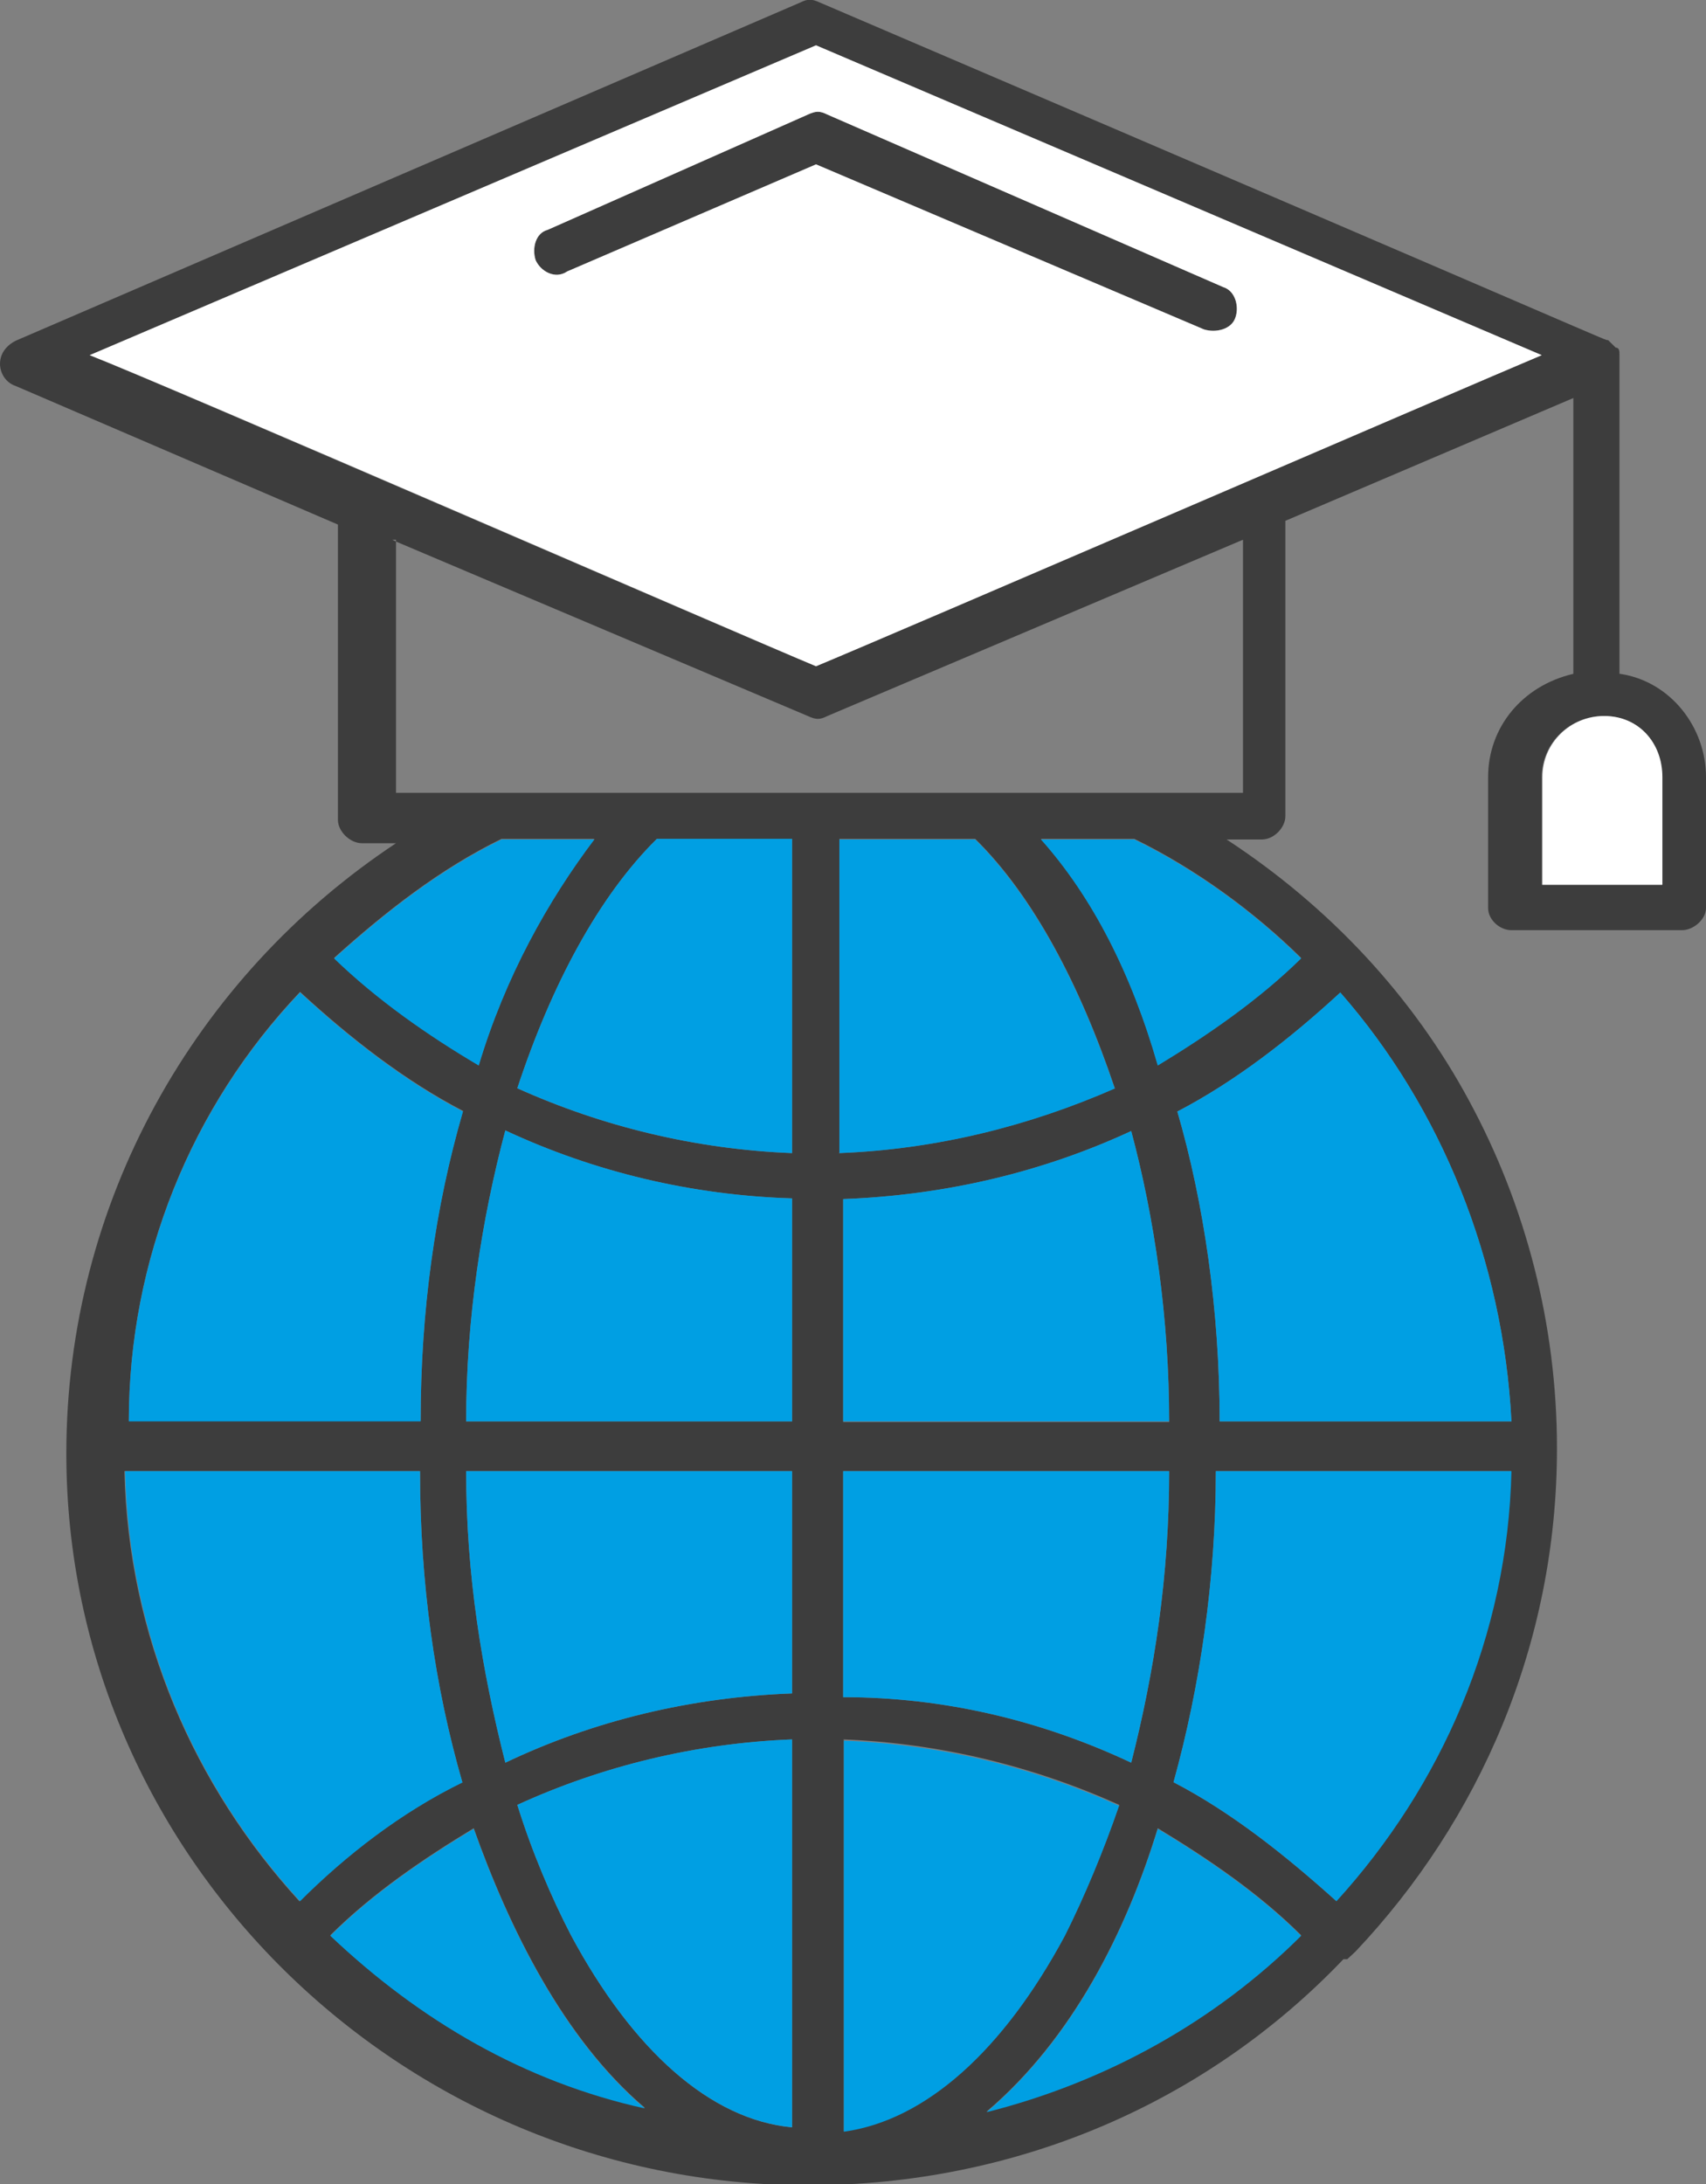 <svg width="25" height="32" viewBox="0 0 25 32" fill="none" xmlns="http://www.w3.org/2000/svg">
<rect x="0" y="0" width="25" height="32" fill="#808080" stroke="none"/>
<g clip-path="url(#clip0_12_1087)">
<path d="M18.105 4.651C18.049 4.826 17.818 4.881 17.642 4.826L11.959 2.408L8.312 3.977C8.136 4.097 7.923 3.977 7.849 3.811C7.794 3.636 7.849 3.414 8.025 3.368L11.838 1.679C11.959 1.624 12.014 1.624 12.125 1.679L17.929 4.208C18.105 4.263 18.16 4.494 18.105 4.651Z" fill="#3D3D3D"/>
<path d="M23.732 9.873C23.732 4.927 23.732 5.26 23.732 5.204C23.732 5.149 23.732 5.093 23.676 5.093L23.621 5.038L23.565 4.983C23.501 4.983 24.065 5.195 12.014 0.037C11.894 -0.018 11.838 -0.018 11.727 0.037L0.231 4.992C0.12 5.047 0 5.158 0 5.333C0 5.444 0.065 5.601 0.231 5.656L4.952 7.686V12.014C4.952 12.18 5.128 12.355 5.304 12.355H5.803C2.851 14.311 0.972 17.624 0.972 21.296C0.972 27.193 5.868 32.019 11.838 32.019C14.92 32.019 17.697 30.791 19.687 28.706H19.743L19.863 28.595C21.677 26.676 22.816 24.092 22.816 21.223C22.816 19.396 22.353 17.652 21.529 16.129C20.705 14.598 19.483 13.287 17.975 12.3H18.493C18.669 12.3 18.836 12.125 18.836 11.959V7.631L23.056 5.832V9.873C22.307 10.048 21.807 10.657 21.807 11.386V13.306C21.807 13.472 21.973 13.629 22.149 13.629H24.648C24.824 13.629 25 13.463 25 13.306V11.386C25 10.657 24.482 9.984 23.741 9.873H23.732ZM7.349 12.291H8.71C8.034 13.186 7.405 14.302 7.016 15.603C6.266 15.16 5.526 14.644 4.896 14.035C5.646 13.361 6.442 12.734 7.349 12.291ZM4.397 14.533C5.128 15.207 5.933 15.834 6.785 16.277C6.377 17.679 6.164 19.202 6.164 20.817H1.888C1.888 18.464 2.795 16.221 4.397 14.533ZM1.833 21.555H6.155C6.155 23.188 6.368 24.701 6.775 26.113C5.868 26.556 5.063 27.183 4.387 27.857C2.842 26.168 1.879 23.972 1.823 21.555H1.833ZM4.841 28.355C5.461 27.737 6.211 27.23 6.942 26.787C7.46 28.244 8.256 29.869 9.45 30.884C7.692 30.496 6.155 29.601 4.841 28.355ZM11.607 31.17C10.413 31.059 9.274 30.044 8.367 28.355C8.08 27.802 7.793 27.128 7.581 26.445C8.83 25.873 10.2 25.541 11.607 25.486V31.16V31.17ZM11.607 24.812C10.126 24.867 8.7 25.209 7.405 25.827C7.062 24.471 6.831 23.087 6.831 21.555H11.607V24.812ZM11.607 20.826H6.831C6.831 19.313 7.062 17.855 7.405 16.563C8.71 17.172 10.135 17.513 11.607 17.559V20.817V20.826ZM11.607 16.895C10.2 16.84 8.83 16.508 7.581 15.945C8.08 14.431 8.775 13.13 9.626 12.291H11.607V16.886V16.895ZM12.357 20.826V17.569C13.838 17.513 15.263 17.181 16.577 16.572C16.92 17.855 17.133 19.313 17.133 20.835H12.357V20.826ZM17.133 21.555C17.133 23.087 16.92 24.48 16.577 25.827C15.263 25.209 13.838 24.867 12.357 24.867V21.555H17.133ZM12.301 16.886V12.291H14.291C15.143 13.13 15.828 14.431 16.337 15.945C15.078 16.498 13.717 16.84 12.292 16.895L12.301 16.886ZM12.357 25.486C13.782 25.541 15.152 25.882 16.401 26.445C16.17 27.119 15.883 27.802 15.605 28.355C14.698 30.044 13.56 31.059 12.366 31.225V25.495L12.357 25.486ZM14.458 30.939C15.716 29.869 16.503 28.3 16.966 26.787C17.697 27.23 18.447 27.737 19.067 28.355C17.817 29.601 16.216 30.496 14.458 30.939ZM19.585 27.857C18.836 27.183 18.049 26.556 17.197 26.113C17.586 24.71 17.817 23.142 17.817 21.555H22.14C22.084 23.972 21.113 26.168 19.576 27.857H19.585ZM22.149 20.826H17.873C17.873 19.202 17.642 17.624 17.253 16.286C18.104 15.843 18.91 15.216 19.641 14.542C21.122 16.231 22.029 18.473 22.149 20.826ZM19.067 14.035C18.447 14.644 17.697 15.16 16.966 15.603C16.577 14.247 16.003 13.13 15.254 12.291H16.623C17.53 12.734 18.382 13.361 19.067 14.035ZM18.215 11.617H5.803V7.935L5.748 7.908H5.803V7.935L11.838 10.491C11.959 10.547 12.014 10.547 12.125 10.491L18.215 7.908V11.617ZM11.959 9.762C10.876 9.319 2.453 5.656 1.314 5.204L11.959 0.664L22.593 5.204C21.52 5.647 13.032 9.31 11.959 9.762ZM24.352 12.964H22.593V11.386C22.593 10.888 23.001 10.491 23.501 10.491C24 10.491 24.352 10.879 24.352 11.386V12.964Z" fill="#3D3D3D"/>
<path d="M11.958 0.664L1.314 5.204C2.453 5.647 10.876 9.31 11.958 9.762C13.032 9.319 21.52 5.656 22.593 5.204L11.958 0.664ZM11.958 2.408L8.312 3.977C8.136 4.097 7.923 3.977 7.849 3.811C7.793 3.636 7.849 3.414 8.025 3.368L11.838 1.679C11.958 1.624 12.014 1.624 12.125 1.679L17.928 4.208C18.104 4.263 18.16 4.494 18.104 4.651C18.049 4.826 17.817 4.881 17.642 4.826L11.958 2.408Z" fill="white"/>
<path d="M24.361 11.386V12.964H22.603V11.386C22.603 10.888 23.01 10.491 23.51 10.491C24.01 10.491 24.361 10.879 24.361 11.386Z" fill="white"/>
<path d="M19.067 14.044C18.447 14.653 17.697 15.17 16.966 15.613C16.577 14.256 16.003 13.14 15.254 12.3H16.623C17.531 12.743 18.382 13.37 19.067 14.044Z" fill="#009FE3"/>
<path d="M22.149 20.826H17.873C17.873 19.202 17.642 17.624 17.253 16.286C18.105 15.843 18.91 15.216 19.641 14.542C21.122 16.231 22.029 18.473 22.149 20.826Z" fill="#009FE3"/>
<path d="M22.149 21.555C22.094 23.972 21.122 26.168 19.585 27.857C18.835 27.183 18.049 26.556 17.197 26.113C17.586 24.71 17.817 23.142 17.817 21.555H22.14H22.149Z" fill="#009FE3"/>
<path d="M19.067 28.364C17.817 29.61 16.216 30.505 14.457 30.948C15.716 29.878 16.503 28.309 16.966 26.796C17.697 27.239 18.447 27.746 19.067 28.364Z" fill="#009FE3"/>
<path d="M16.401 26.454C16.17 27.128 15.883 27.811 15.605 28.364C14.698 30.053 13.56 31.068 12.366 31.234V25.504C13.791 25.559 15.161 25.901 16.41 26.464L16.401 26.454Z" fill="#009FE3"/>
<path d="M17.133 21.555C17.133 23.087 16.92 24.48 16.577 25.827C15.263 25.209 13.837 24.867 12.356 24.867V21.555H17.133Z" fill="#009FE3"/>
<path d="M17.133 20.826H12.356V17.569C13.837 17.513 15.263 17.181 16.577 16.572C16.92 17.855 17.133 19.313 17.133 20.835V20.826Z" fill="#009FE3"/>
<path d="M16.346 15.945C15.087 16.498 13.726 16.84 12.301 16.895V12.3H14.291C15.143 13.14 15.828 14.441 16.337 15.954L16.346 15.945Z" fill="#009FE3"/>
<path d="M11.607 12.3V16.895C10.2 16.84 8.83 16.508 7.581 15.945C8.08 14.431 8.775 13.13 9.626 12.291H11.607V12.3Z" fill="#009FE3"/>
<path d="M11.607 17.569V20.826H6.831C6.831 19.313 7.062 17.855 7.405 16.563C8.71 17.172 10.135 17.513 11.607 17.559V17.569Z" fill="#009FE3"/>
<path d="M11.607 21.555V24.812C10.126 24.867 8.7 25.209 7.405 25.827C7.062 24.471 6.831 23.087 6.831 21.555H11.607Z" fill="#009FE3"/>
<path d="M11.607 25.495V31.169C10.413 31.059 9.274 30.044 8.367 28.355C8.08 27.802 7.793 27.128 7.581 26.445C8.83 25.873 10.2 25.541 11.607 25.486V25.495Z" fill="#009FE3"/>
<path d="M9.45 30.893C7.692 30.505 6.155 29.61 4.841 28.364C5.461 27.746 6.211 27.239 6.942 26.796C7.46 28.254 8.256 29.878 9.45 30.893Z" fill="#009FE3"/>
<path d="M6.785 26.113C5.878 26.556 5.072 27.183 4.397 27.857C2.851 26.168 1.888 23.972 1.833 21.555H6.155C6.155 23.188 6.368 24.701 6.775 26.113H6.785Z" fill="#009FE3"/>
<path d="M6.785 16.286C6.377 17.689 6.164 19.211 6.164 20.826H1.888C1.888 18.473 2.795 16.231 4.397 14.542C5.128 15.216 5.933 15.843 6.785 16.286Z" fill="#009FE3"/>
<path d="M8.71 12.3C8.034 13.195 7.405 14.311 7.016 15.613C6.266 15.17 5.526 14.653 4.896 14.044C5.646 13.37 6.442 12.743 7.349 12.3H8.71Z" fill="#009FE3"/>
</g>
<defs>
<clipPath id="clip0_12_1087">
<rect width="25" height="32" fill="white"/>
</clipPath>
</defs>
</svg>
